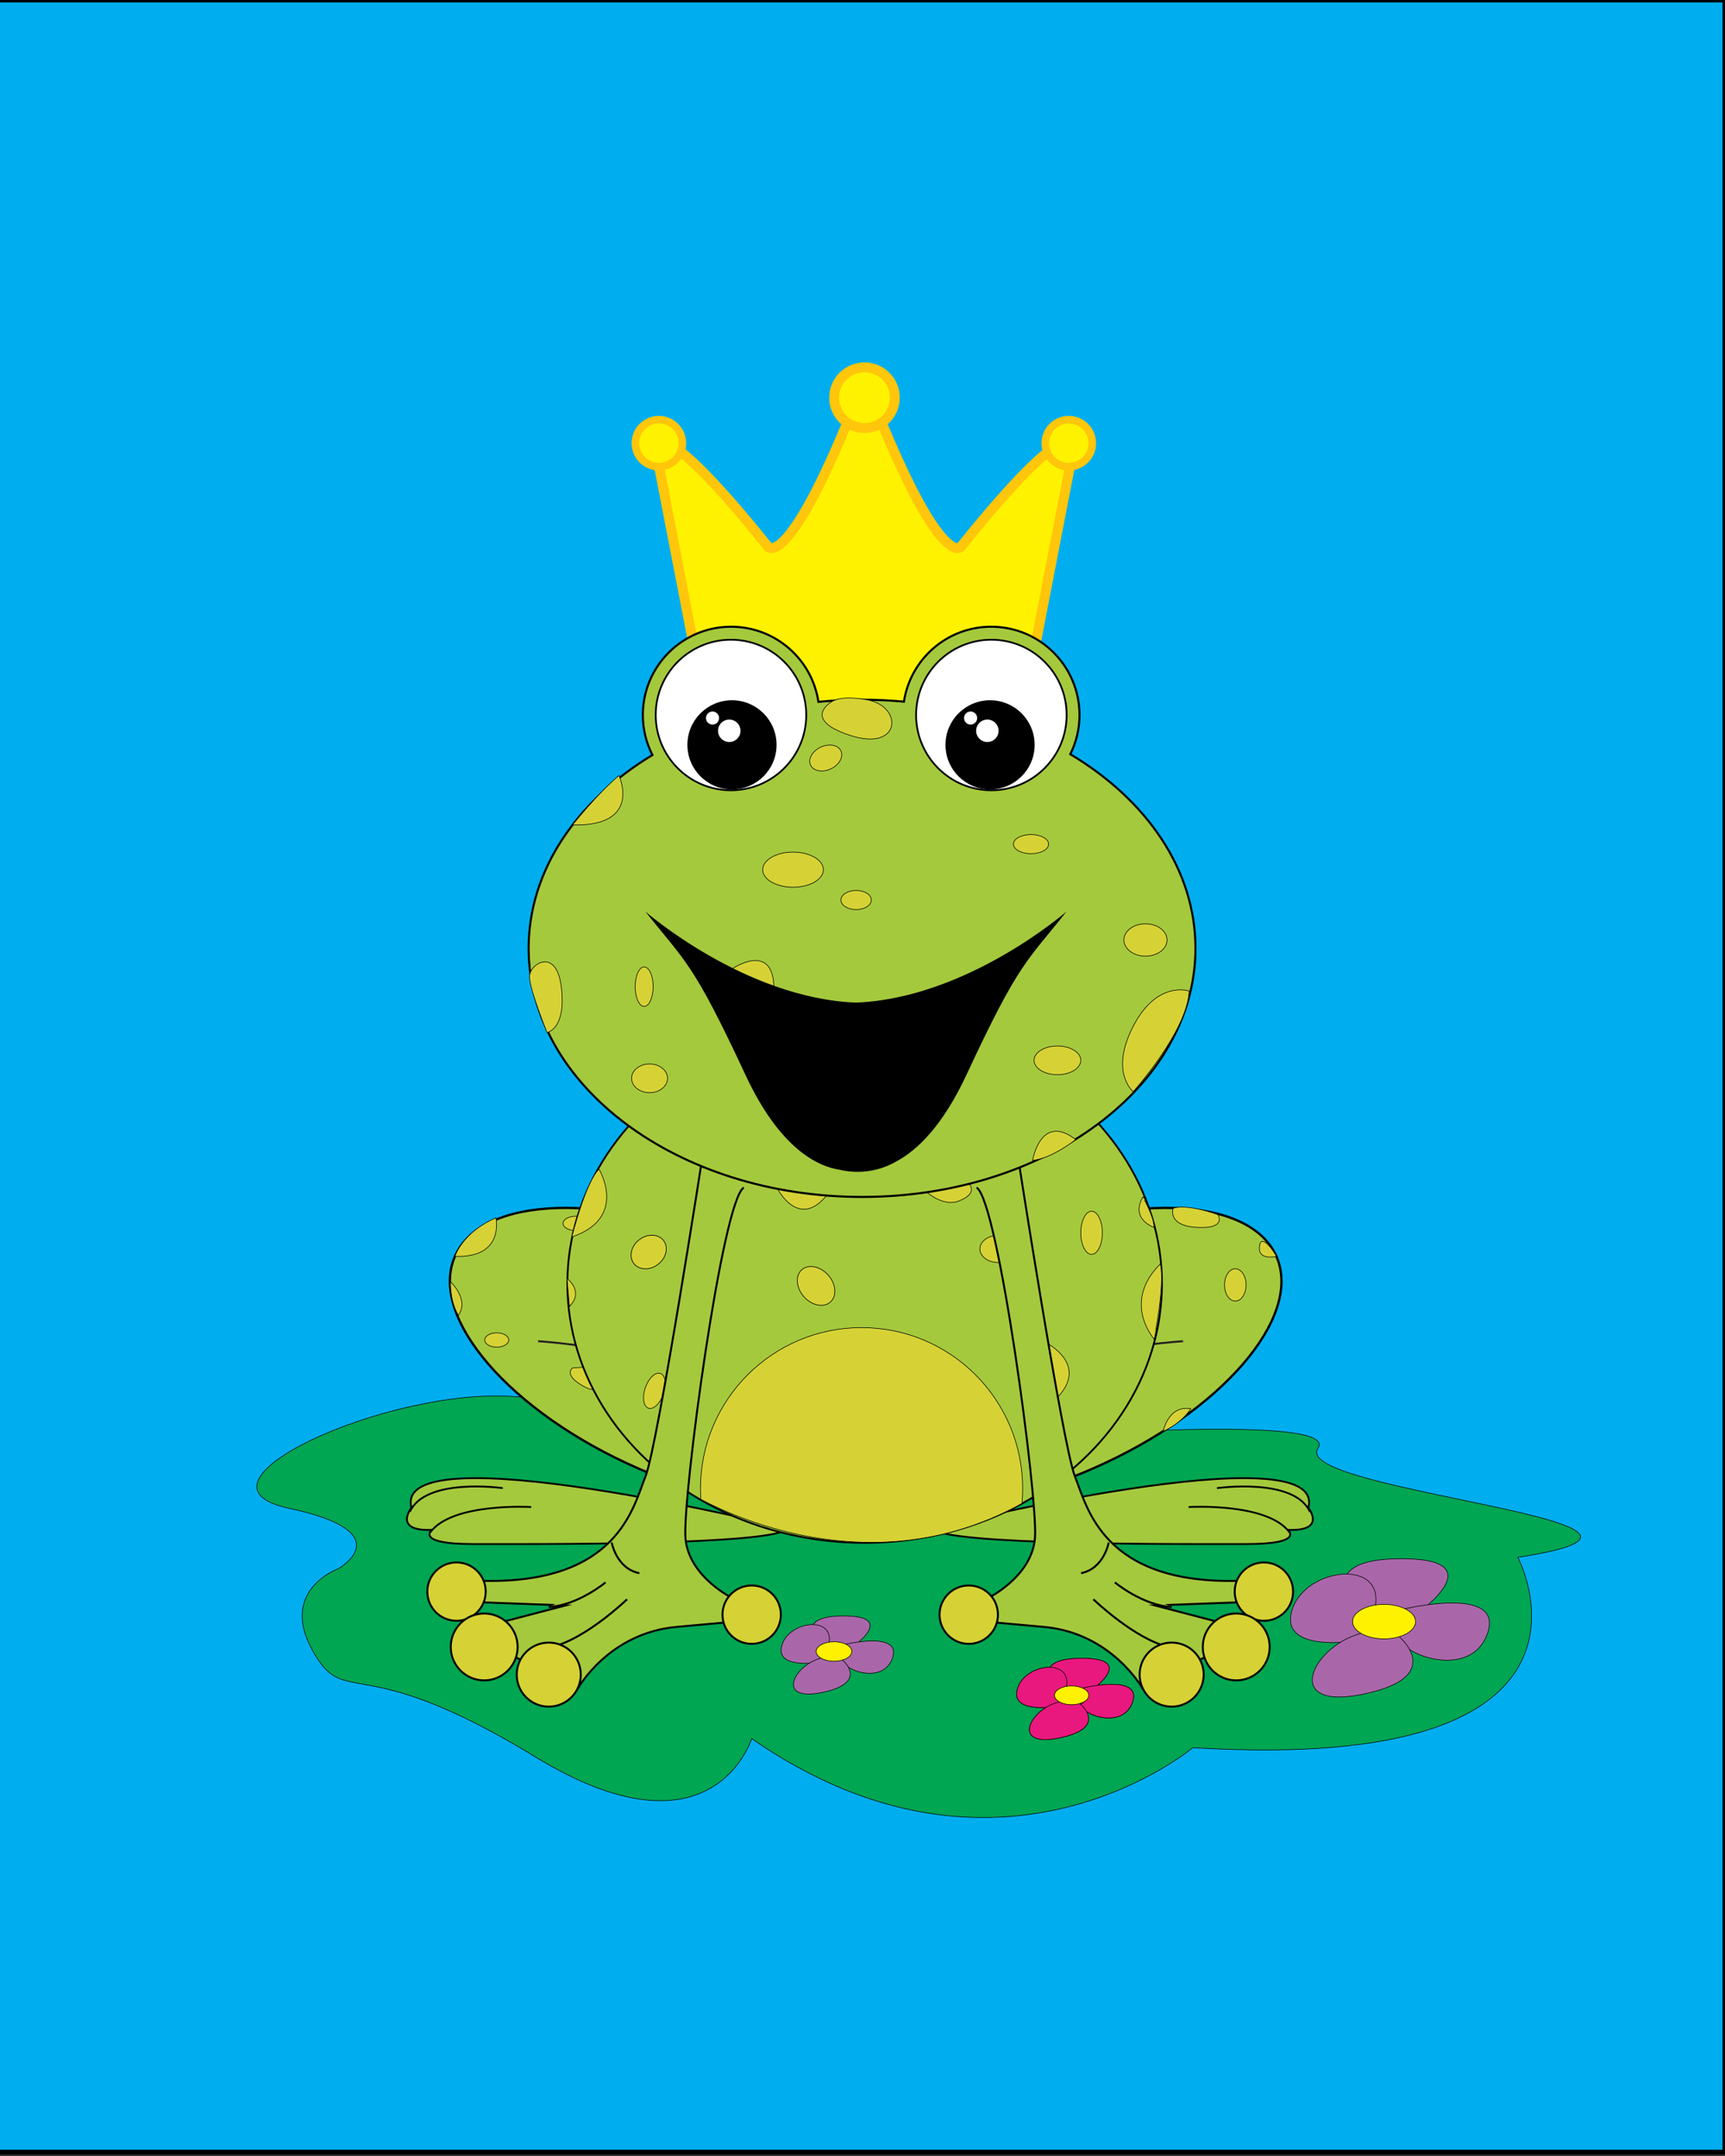 <?xml version="1.0" encoding="utf-8"?>
<!-- Generator: Adobe Illustrator 16.0.0, SVG Export Plug-In . SVG Version: 6.00 Build 0)  -->
<!DOCTYPE svg PUBLIC "-//W3C//DTD SVG 1.1//EN" "http://www.w3.org/Graphics/SVG/1.1/DTD/svg11.dtd">
<svg version="1.1" id="Capa_1" xmlns="http://www.w3.org/2000/svg" xmlns:xlink="http://www.w3.org/1999/xlink" x="0px" y="0px"
	 width="720px" height="900px" viewBox="0 0 720 900" enable-background="new 0 0 720 900" xml:space="preserve">
<rect x="0" y="0" width="720" height="900" fill="#333333" stroke="none"/>
<rect x="-3.489" y="0" fill="#00AEEF" stroke="#000000" stroke-width="2.008" stroke-miterlimit="10" width="723.449" height="898.375"/>
<g id="click0">
	<path fill="#FFF200" stroke="#FFC60B" stroke-width="4.118" stroke-miterlimit="10" d="M401.006,228.333
		c0,0-8.667,10-37.333-62.667c0,0-1.209-1.065-2.844,0.339c-1.632-1.405-2.841-0.339-2.841-0.339
		c-28.667,72.667-37.333,62.667-37.333,62.667c-46-57.333-47.333-42.667-47.333-42.667l23.333,120.667h5.685h116.982h5.686
		l23.333-120.667C448.34,185.667,447.006,171,401.006,228.333z"/>
	<circle fill="#FFF200" stroke="#FFC60B" stroke-width="4.118" stroke-miterlimit="10" cx="360.829" cy="166.006" r="12.667"/>
	<circle fill="#FFF200" stroke="#FFC60B" stroke-width="3.186" stroke-miterlimit="10" cx="275.004" cy="185" r="9.799"/>
	<circle fill="#FFF200" stroke="#FFC60B" stroke-width="3.186" stroke-miterlimit="10" cx="446.104" cy="185" r="9.799"/>
</g>
<path id="click4" fill="#00A651" stroke="#000000" stroke-width="0.25" stroke-miterlimit="10" d="M550.104,604.619
	c8.72-13.076-90.265-7.148-145.036-2.934c-14.606-2.472-22.705-5.146-20.256-8.362c4.605-6.049,86.913-31.785-77.822-29.263
	c-164.735,2.521-39.837,22.701-92.596,18.918c-52.758-3.783-141.047,36.574-93.672,46.663c47.375,10.09,20.457,25.225,20.457,25.225
	s-24.766,8.828-10.769,34.054c13.997,25.225,18.615-1.012,92.903,44.391s90.438-7.563,90.438-7.563
	c103.355,71.886,184.104,3.784,184.104,3.784c184.105,11.353,135.655-79.453,135.655-79.453
	C727.309,635.75,538.104,622.618,550.104,604.619z"/>
<path fill="#A5C93D" stroke="#000000" stroke-width="0.757" stroke-miterlimit="10" d="M328.871,637.973
	c0,0-165.678-40.76-157.132-8.546c0,0-7.889,9.864,8.548,9.206c0,0-7.23,5.917,17.093,5.917
	C221.707,644.55,324.27,645.202,328.871,637.973z"/>
<path fill="#A5C93D" stroke="#000000" stroke-width="0.757" stroke-miterlimit="10" d="M221.707,629.098
	c0,0-32.873-1.97-42.078,10.521"/>
<path fill="#A5C93D" stroke="#000000" stroke-width="0.757" stroke-miterlimit="10" d="M209.873,621.209
	c0,0-32.216-4.604-38.789,9.858"/>
<path fill="#A5C93D" stroke="#000000" stroke-width="0.757" stroke-miterlimit="10" d="M388.949,637.973
	c0,0,165.68-40.76,157.132-8.546c0,0,7.891,9.864-8.548,9.206c0,0,7.231,5.917-17.093,5.917
	C496.113,644.55,393.552,645.202,388.949,637.973z"/>
<path fill="#A5C93D" stroke="#000000" stroke-width="0.757" stroke-miterlimit="10" d="M496.113,629.098
	c0,0,32.873-1.97,42.079,10.521"/>
<path fill="#A5C93D" stroke="#000000" stroke-width="0.757" stroke-miterlimit="10" d="M507.947,621.209
	c0,0,32.216-4.604,38.788,9.858"/>
<path fill="#A5C93D" stroke="#000000" stroke-width="0.958" stroke-miterlimit="10" d="M532.757,524.467
	c-11.166-25.46-63.473-27.128-116.826-3.729c-22.12,9.702-40.942,22.188-54.61,35.3c-13.668-13.108-32.49-25.599-54.608-35.3
	c-53.354-23.397-105.662-21.729-116.826,3.729c-11.166,25.459,23.033,65.066,76.39,88.469
	c36.425,15.975,72.355,20.264,95.045,13.277c22.69,6.983,58.622,2.694,95.046-13.277
	C509.721,589.533,543.923,549.926,532.757,524.467z"/>
<path fill="none" stroke="#231F20" stroke-width="0.803" stroke-miterlimit="10" d="M224.593,559.878
	c0,0,98.01,5.624,134.964,53.823"/>
<path fill="none" stroke="#231F20" stroke-width="0.803" stroke-miterlimit="10" d="M493.794,559.878
	c0,0-98.01,5.624-134.964,53.823"/>
<ellipse fill="#D6D235" stroke="#000000" stroke-width="0.25" stroke-miterlimit="10" cx="515.605" cy="536.374" rx="4.5" ry="6.749"/>
<ellipse fill="#D6D235" stroke="#000000" stroke-width="0.25" stroke-miterlimit="10" cx="240.337" cy="510.7" rx="5.333" ry="3"/>
<ellipse fill="#D6D235" stroke="#000000" stroke-width="0.25" stroke-miterlimit="10" cx="444.339" cy="599.7" rx="6.667" ry="5.333"/>
<ellipse fill="#D6D235" stroke="#000000" stroke-width="0.25" stroke-miterlimit="10" cx="207.337" cy="559.367" rx="5" ry="3"/>
<path fill="#D6D235" stroke="#000000" stroke-width="0.25" stroke-miterlimit="10" d="M489.672,504.367c0,0-2.667,7.333,10,8
	s8.667-5.333,8.667-5.333S495.672,502.367,489.672,504.367z"/>
<path fill="#D6D235" stroke="#000000" stroke-width="0.25" stroke-miterlimit="10" d="M532.757,524.467c0,0-7.751,1.9-7.085-4.1
	C526.337,514.367,531.842,522.564,532.757,524.467z"/>
<path fill="#D6D235" stroke="#000000" stroke-width="0.25" stroke-miterlimit="10" d="M207.003,508.367c0,0,3.762,16.861-17.12,16.1
	C189.883,524.467,193.003,514.367,207.003,508.367z"/>
<path fill="#D6D235" stroke="#000000" stroke-width="0.25" stroke-miterlimit="10" d="M239.004,571.034c0,0-4,2.666,4,7.333
	s4.667-2,4.667-2l2-6L239.004,571.034z"/>
<ellipse fill="#A5C93D" stroke="#000000" stroke-width="0.757" stroke-miterlimit="10" cx="360.898" cy="535.862" rx="124.089" ry="108.184"/>
<ellipse transform="matrix(0.662 0.75 -0.75 0.662 517.498 -73.958)" fill="#D6D235" stroke="#000000" stroke-width="0.266" stroke-miterlimit="10" cx="340.718" cy="536.574" rx="8.999" ry="6.78"/>
<ellipse fill="#D6D235" stroke="#000000" stroke-width="0.25" stroke-miterlimit="10" cx="455.608" cy="514.625" rx="4.5" ry="9"/>
<ellipse fill="#D6D235" stroke="#000000" stroke-width="0.25" stroke-miterlimit="10" cx="416.672" cy="521.367" rx="7.667" ry="5.667"/>
<ellipse transform="matrix(-0.325 0.946 -0.946 -0.325 911.307 510.741)" fill="#D6D235" stroke="#000000" stroke-width="0.25" stroke-miterlimit="10" cx="273.326" cy="580.694" rx="7.666" ry="4"/>
<path fill="#D6D235" stroke="#000000" stroke-width="0.25" stroke-miterlimit="10" d="M484.338,527.7c0,0-16,13.334-2.667,31.334
	C481.672,559.034,486.338,536.366,484.338,527.7z"/>
<path fill="#D6D235" stroke="#000000" stroke-width="0.25" stroke-miterlimit="10" d="M436.338,560.368c0,0,19.333,9.334,4,24
	l-4.667-2L436.338,560.368z"/>
<path fill="#D6D235" stroke="#000000" stroke-width="0.25" stroke-miterlimit="10" d="M325.005,497.034c0,0,8.667,15.999,20,2
	c11.333-14-9.333-12-9.333-12S323.005,489.034,325.005,497.034z"/>
<path fill="#D6D235" stroke="#000000" stroke-width="0.25" stroke-miterlimit="10" d="M481.672,512.367c0,0-10-3.333-4.667-12.666
	C477.005,499.701,481.672,507.7,481.672,512.367z"/>
<path fill="#A5C93D" stroke="#000000" stroke-width="0.824" stroke-miterlimit="10" d="M424.294,479.078
	c0,0,19.237,124.403,24.367,137.229c5.13,12.827,11.542,44.893,67.977,43.605v8.979l-34.628,1.283l29.497,7.694l-3.849,11.542
	l-30.779,15.393c0,0-12.827-23.084-41.042-25.65c-28.218-2.563-28.218-2.563-28.218-2.563l3.85-8.979c0,0,19.235-8.979,20.521-25.65
	c1.283-16.674-15.391-141.078-24.368-146.209"/>
<path fill="#A5C93D" stroke="#000000" stroke-width="0.824" stroke-miterlimit="10" d="M456.355,667.611
	c0,0,17.314,16.673,31.423,19.878"/>
<path fill="#A5C93D" stroke="#000000" stroke-width="0.824" stroke-miterlimit="10" d="M465.335,660.556
	c0,0,11.545,9.621,23.727,10.263"/>
<circle fill="#D6D235" stroke="#000000" stroke-width="0.824" stroke-miterlimit="10" cx="527.538" cy="664.403" r="12.184"/>
<circle fill="#D6D235" stroke="#000000" stroke-width="0.824" stroke-miterlimit="10" cx="515.991" cy="687.5" r="13.962"/>
<circle fill="#D6D235" stroke="#000000" stroke-width="0.824" stroke-miterlimit="10" cx="489.041" cy="699.053" r="13.37"/>
<circle fill="#D6D235" stroke="#000000" stroke-width="0.824" stroke-miterlimit="10" cx="404.344" cy="674.026" r="12.184"/>
<path fill="#A5C93D" stroke="#000000" stroke-width="0.824" stroke-miterlimit="10" d="M462.768,643.885
	c0,0-1.924,10.897-11.542,12.822"/>
<path fill="#A5C93D" stroke="#000000" stroke-width="0.824" stroke-miterlimit="10" d="M293.793,479.078
	c0,0-19.237,124.403-24.368,137.229c-5.13,12.827-11.542,44.893-67.976,43.605v8.979l34.628,1.283l-29.497,7.694l3.85,11.542
	l30.779,15.393c0,0,12.825-23.084,41.041-25.65c28.218-2.563,28.218-2.563,28.218-2.563l-3.85-8.979c0,0-19.237-8.979-20.52-25.65
	c-1.284-16.674,15.391-141.078,24.368-146.209"/>
<path fill="#A5C93D" stroke="#000000" stroke-width="0.824" stroke-miterlimit="10" d="M261.729,667.611
	c0,0-17.313,16.673-31.422,19.878"/>
<path fill="#A5C93D" stroke="#000000" stroke-width="0.824" stroke-miterlimit="10" d="M252.751,660.556
	c0,0-11.545,9.621-23.727,10.263"/>
<circle fill="#D6D235" stroke="#000000" stroke-width="0.824" stroke-miterlimit="10" cx="190.547" cy="664.403" r="12.184"/>
<circle fill="#D6D235" stroke="#000000" stroke-width="0.824" stroke-miterlimit="10" cx="202.094" cy="687.5" r="13.962"/>
<circle fill="#D6D235" stroke="#000000" stroke-width="0.824" stroke-miterlimit="10" cx="229.045" cy="699.053" r="13.37"/>
<circle fill="#D6D235" stroke="#000000" stroke-width="0.824" stroke-miterlimit="10" cx="313.743" cy="674.026" r="12.184"/>
<path fill="#A5C93D" stroke="#000000" stroke-width="0.824" stroke-miterlimit="10" d="M255.317,643.885
	c0,0,1.923,10.897,11.542,12.822"/>
<path id="click2" fill="#D6D235" stroke="#000000" stroke-width="0.25" stroke-miterlimit="10" d="M426.562,627.594
	c0.184-2.026,0.291-4.078,0.291-6.153c0-37.138-30.104-67.242-67.24-67.242s-67.241,30.104-67.241,67.242
	c0,1.495,0.066,2.979,0.163,4.448C309.58,634.92,367.407,660.396,426.562,627.594z"/>
<path fill="#D6D235" stroke="#000000" stroke-width="0.25" stroke-miterlimit="10" d="M485.506,597.533c0,0,2-11,11.5-9.5
	C497.006,588.033,494.006,593.533,485.506,597.533z"/>
<path fill="#D6D235" stroke="#000000" stroke-width="0.25" stroke-miterlimit="10" d="M250.004,488.033
	c0,0,12.333,20.333-11.333,28.333C238.671,516.366,244.338,493.7,250.004,488.033z"/>
<path fill="#D6D235" stroke="#000000" stroke-width="0.25" stroke-miterlimit="10" d="M236.671,533.7c0,0,7.333,5.332,1,11.666
	L236.671,533.7z"/>
<ellipse transform="matrix(-0.79 0.613 -0.613 -0.79 805.023 769.695)" fill="#D6D235" stroke="#000000" stroke-width="0.275" stroke-miterlimit="10" cx="270.666" cy="522.744" rx="7.834" ry="6.465"/>
<path fill="#D6D235" stroke="#000000" stroke-width="0.25" stroke-miterlimit="10" d="M383.122,494.198
	c0,0,8.751,10.277,16.988,7.182c8.237-3.102,4.532-6.994,4.532-6.994S388.39,490.558,383.122,494.198z"/>
<path fill="#D6D235" stroke="#000000" stroke-width="0.25" stroke-miterlimit="10" d="M188.004,535.034c0,0,8,7.334,3.333,14
	C191.337,549.034,188.004,544.368,188.004,535.034z"/>
<path fill="#A5C93D" stroke="#000000" stroke-width="0.868" stroke-miterlimit="10" d="M446.742,314.834
	c2.45-4.934,3.833-10.486,3.833-16.365c0-20.351-16.498-36.849-36.849-36.849c-18.46,0-33.749,13.573-36.43,31.287
	c-5.729-0.535-11.563-0.813-17.483-0.813c-6.172,0-12.25,0.304-18.21,0.884c-2.652-17.746-17.955-31.355-36.44-31.355
	c-20.351,0-36.849,16.498-36.849,36.849c0,6.016,1.45,11.688,4.006,16.704c-31.519,19.025-51.674,48.104-51.674,80.698
	c0,57.312,62.307,103.775,139.167,103.775S498.98,453.186,498.98,395.872C498.979,363.083,478.585,333.853,446.742,314.834z"/>
<g>
	<circle fill="#FFFFFF" stroke="#000000" stroke-width="0.74" stroke-miterlimit="10" cx="305.099" cy="298.469" r="31.421"/>
	<circle fill="#FFFFFF" stroke="#000000" stroke-width="0.74" stroke-miterlimit="10" cx="413.791" cy="298.469" r="31.421"/>
	<circle stroke="#000000" stroke-width="0.433" stroke-miterlimit="10" cx="413.241" cy="310.926" r="18.393"/>
	<circle fill="#FFFFFF" cx="412.11" cy="305.064" r="4.685"/>
	<circle fill="#FFFFFF" cx="405.117" cy="299.742" r="2.732"/>
	<circle stroke="#000000" stroke-width="0.433" stroke-miterlimit="10" cx="305.521" cy="310.926" r="18.392"/>
	<circle fill="#FFFFFF" cx="304.39" cy="305.064" r="4.685"/>
	<circle fill="#FFFFFF" cx="297.398" cy="299.742" r="2.732"/>
</g>
<path fill="#D6D235" stroke="#000000" stroke-width="0.25" stroke-miterlimit="10" d="M347.006,293.035c0,0-12.667,7.333,8,14
	s22-11.333,8-14.667C363.006,292.369,351.672,289.702,347.006,293.035z"/>
<ellipse transform="matrix(0.424 0.905 -0.905 0.424 485.157 -129.782)" fill="#D6D235" stroke="#000000" stroke-width="0.25" stroke-miterlimit="10" cx="344.66" cy="316.715" rx="5" ry="7.001"/>
<ellipse fill="#D6D235" stroke="#000000" stroke-width="0.25" stroke-miterlimit="10" cx="441.358" cy="442.629" rx="9.75" ry="6"/>
<ellipse fill="#D6D235" stroke="#000000" stroke-width="0.25" stroke-miterlimit="10" cx="478.107" cy="392.382" rx="9" ry="6.75"/>
<ellipse fill="#D6D235" stroke="#000000" stroke-width="0.25" stroke-miterlimit="10" cx="271.117" cy="450.129" rx="7.5" ry="6"/>
<ellipse fill="#D6D235" stroke="#000000" stroke-width="0.25" stroke-miterlimit="10" cx="268.867" cy="411.881" rx="3.75" ry="8.25"/>
<ellipse fill="#D6D235" stroke="#000000" stroke-width="0.25" stroke-miterlimit="10" cx="430.339" cy="352.369" rx="7.333" ry="4"/>
<path fill="#D6D235" stroke="#000000" stroke-width="0.25" stroke-miterlimit="10" d="M305.671,404.368
	c0,0,16.668-11.332,17.334,7.333C323.005,411.702,307.672,411.702,305.671,404.368z"/>
<path fill="#D6D235" stroke="#000000" stroke-width="0.25" stroke-miterlimit="10" d="M258.336,323.703c0,0,10,21.333-19.333,20.667
	C239.003,344.369,248.336,332.37,258.336,323.703z"/>
<path fill="#D6D235" stroke="#000000" stroke-width="0.25" stroke-miterlimit="10" d="M496.338,413.702
	c0,0-13.333-4.667-23.333,14.666c-10,19.334,0,27.334,0,27.334S495.671,430.368,496.338,413.702z"/>
<path fill="#D6D235" stroke="#000000" stroke-width="0.25" stroke-miterlimit="10" d="M431.005,484.367c0,0,3.333-19.999,18-8.666
	C449.005,475.701,439.005,483.701,431.005,484.367z"/>
<path fill="#D6D235" stroke="#000000" stroke-width="0.25" stroke-miterlimit="10" d="M228.336,431.034c0,0,8-1.333,6-18.666
	s-13.333-10-13.333-4.667S228.336,431.034,228.336,431.034z"/>
<ellipse fill="#D6D235" stroke="#000000" stroke-width="0.25" stroke-miterlimit="10" cx="331.005" cy="363.036" rx="12.667" ry="7.333"/>
<ellipse fill="#D6D235" stroke="#000000" stroke-width="0.25" stroke-miterlimit="10" cx="357.338" cy="375.703" rx="6.333" ry="4"/>
<path id="click1" d="M357.26,418.533c-46.5-1.838-87.91-38.04-87.91-38.04c16.562,20.938,19.771,20.869,41.743,68.104
	c14.354,30.862,30.109,38.273,39.312,39.707c2.401,0.563,4.902,0.872,7.478,0.872c5.906,0,11.441-1.58,16.221-4.328
	c8.667-4.652,19.335-14.772,29.325-36.25c21.971-47.234,25.182-47.165,41.743-68.104C445.171,380.493,403.76,416.696,357.26,418.533
	z"/>
<g>
	<path fill="#A967AA" stroke="#000000" stroke-width="0.25" stroke-miterlimit="10" d="M568.421,675.385
		c0,0-24.733-24.732,16.487-24.732c41.224,0,4.122,24.732,4.122,24.732H568.421z"/>
	<path fill="#A967AA" stroke="#000000" stroke-width="0.25" stroke-miterlimit="10" d="M585.425,671.777
		c0,0,42.253-10.306,35.555,9.791c-6.697,20.096-36.585,9.274-37.102,1.545C583.362,675.385,585.425,671.777,585.425,671.777z"/>
	<path fill="#A967AA" stroke="#000000" stroke-width="0.25" stroke-miterlimit="10" d="M564.299,685.176
		c0,0-31.434,4.638-24.732-13.913c6.697-18.55,44.313-21.127,32.462,5.668C560.177,703.725,564.299,685.176,564.299,685.176z"/>
	<path fill="#A967AA" stroke="#000000" stroke-width="0.25" stroke-miterlimit="10" d="M583.879,683.113
		c0,0,20.609,17.005-15.458,24.219c-36.07,7.217-18.552-24.219,4.122-26.277C595.217,678.991,583.879,683.113,583.879,683.113z"/>
	
		<ellipse fill="#FFF200" stroke="#000000" stroke-width="0.25" stroke-miterlimit="10" cx="577.694" cy="676.931" rx="13.153" ry="7.203"/>
</g>
<path fill="#E9187E" stroke="#000000" stroke-width="0.25" stroke-miterlimit="10" d="M441.839,706.777
	c0,0-14.549-14.549,9.696-14.549c24.246,0,2.426,14.549,2.426,14.549H441.839z"/>
<path fill="#E9187E" stroke="#000000" stroke-width="0.25" stroke-miterlimit="10" d="M451.841,704.655
	c0,0,24.853-6.062,20.912,5.759c-3.941,11.821-21.52,5.455-21.821,0.908C450.628,706.777,451.841,704.655,451.841,704.655z"/>
<path fill="#E9187E" stroke="#000000" stroke-width="0.25" stroke-miterlimit="10" d="M439.413,712.533
	c0,0-18.485,2.729-14.547-8.184c3.939-10.91,26.063-12.426,19.093,3.334C436.989,723.445,439.413,712.533,439.413,712.533z"/>
<path fill="#E9187E" stroke="#000000" stroke-width="0.25" stroke-miterlimit="10" d="M450.93,711.322
	c0,0,12.123,10.002-9.092,14.245c-21.217,4.242-10.91-14.245,2.425-15.457S450.93,711.322,450.93,711.322z"/>
<ellipse fill="#FFF200" stroke="#000000" stroke-width="0.25" stroke-miterlimit="10" cx="447.295" cy="707.687" rx="7.158" ry="3.921"/>
<g>
	<path fill="#A967AA" stroke="#000000" stroke-width="0.25" stroke-miterlimit="10" d="M342.857,688.521
		c0,0-13.979-13.981,9.321-13.981s2.33,13.981,2.33,13.981H342.857z"/>
	<path fill="#A967AA" stroke="#000000" stroke-width="0.25" stroke-miterlimit="10" d="M352.469,686.481
		c0,0,23.884-5.825,20.098,5.533c-3.786,11.359-20.68,5.243-20.972,0.873C351.304,688.521,352.469,686.481,352.469,686.481z"/>
	<path fill="#A967AA" stroke="#000000" stroke-width="0.25" stroke-miterlimit="10" d="M340.527,694.055
		c0,0-17.768,2.621-13.979-7.863c3.784-10.484,25.049-11.94,18.35,3.203S340.527,694.055,340.527,694.055z"/>
	<path fill="#A967AA" stroke="#000000" stroke-width="0.25" stroke-miterlimit="10" d="M351.595,692.889
		c0,0,11.649,9.611-8.738,13.688c-20.388,4.078-10.486-13.688,2.33-14.854C358.005,690.56,351.595,692.889,351.595,692.889z"/>
	
		<ellipse fill="#FFF200" stroke="#000000" stroke-width="0.25" stroke-miterlimit="10" cx="348.1" cy="689.395" rx="7.436" ry="4.071"/>
</g>
<path fill="#E9187E" stroke="#000000" stroke-width="0.25" stroke-miterlimit="10" d="M441.839,706.777
	c0,0-14.549-14.549,9.696-14.549c24.246,0,2.426,14.549,2.426,14.549H441.839z"/>
<path fill="#E9187E" stroke="#000000" stroke-width="0.25" stroke-miterlimit="10" d="M451.841,704.655
	c0,0,24.853-6.062,20.912,5.759c-3.941,11.821-21.52,5.455-21.821,0.908C450.628,706.777,451.841,704.655,451.841,704.655z"/>
<path fill="#E9187E" stroke="#000000" stroke-width="0.25" stroke-miterlimit="10" d="M439.413,712.533
	c0,0-18.485,2.729-14.547-8.184c3.939-10.91,26.063-12.426,19.093,3.334C436.989,723.445,439.413,712.533,439.413,712.533z"/>
<path fill="#E9187E" stroke="#000000" stroke-width="0.25" stroke-miterlimit="10" d="M450.93,711.322
	c0,0,12.123,10.002-9.092,14.245c-21.217,4.242-10.91-14.245,2.425-15.457S450.93,711.322,450.93,711.322z"/>
<ellipse fill="#FFF200" stroke="#000000" stroke-width="0.25" stroke-miterlimit="10" cx="447.295" cy="707.687" rx="7.158" ry="3.921"/>
</svg>
